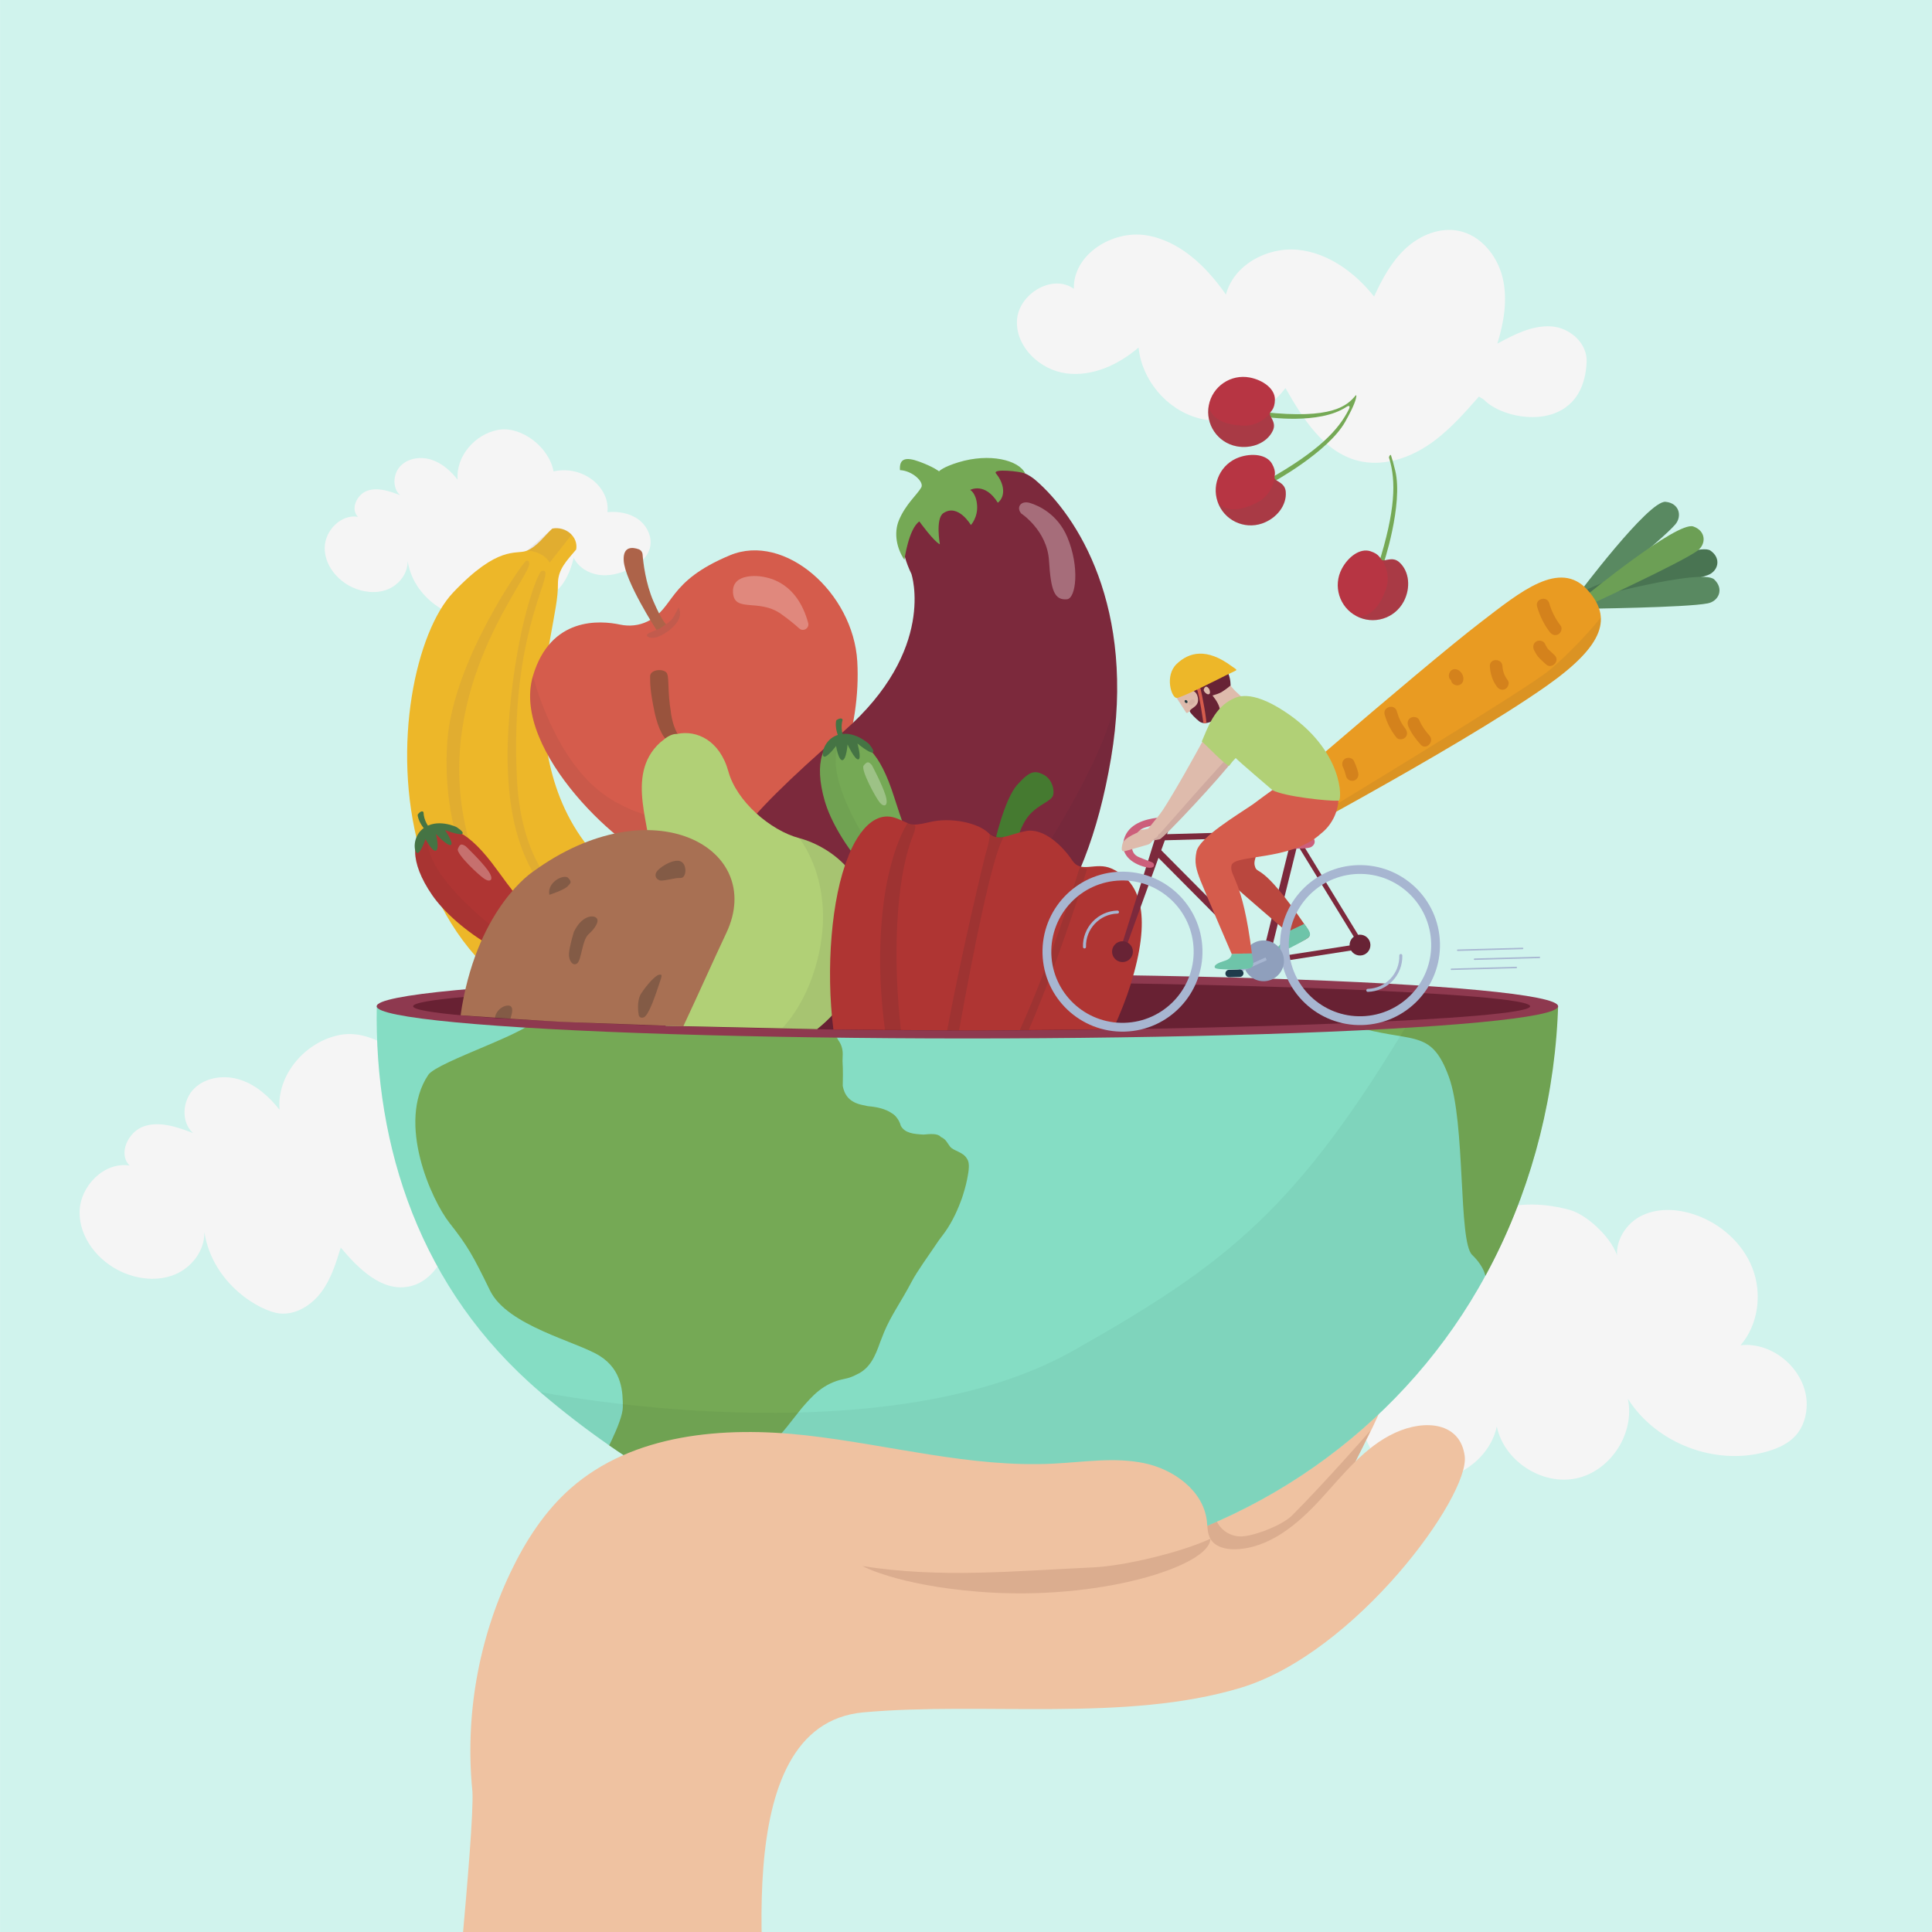 <?xml version="1.0" encoding="utf-8"?>
<!-- Generator: Adobe Illustrator 27.5.0, SVG Export Plug-In . SVG Version: 6.00 Build 0)  -->
<svg version="1.1" xmlns="http://www.w3.org/2000/svg" xmlns:xlink="http://www.w3.org/1999/xlink" x="0px" y="0px"
	 viewBox="0 0 500 500" style="enable-background:new 0 0 500 500;" xml:space="preserve">
<rect x="0" y="0" width="500" height="500" fill="#808080" stroke="none"/>
<g id="BACKGROUND">
	<rect x="0.019" style="fill:#FFFFFF;" width="500" height="500"/>
	<rect x="0.019" style="fill:#D0F3ED;" width="500" height="500"/>
</g>
<g id="OBJECTS">
	<g>
		<defs>
			<rect id="SVGID_1_" x="0.019" width="500" height="500"/>
		</defs>
		<clipPath id="SVGID_00000097463502680327794540000008183616035344946367_">
			<use xlink:href="#SVGID_1_"  style="overflow:visible;"/>
		</clipPath>
		<g style="clip-path:url(#SVGID_00000097463502680327794540000008183616035344946367_);">
			<g>
				<g>
					<path style="fill:#F5F5F5;" d="M370.199,341.754c-5.541-6.665-12.438-13.954-21.09-13.425
						c-7.932,0.484-14.368,8.957-12.708,16.728c1.661,7.772,10.998,12.874,18.435,10.074c-6.059,8.761-2.077,22.649,7.704,26.869
						c9.78,4.22,22.616-2.412,24.833-12.83c1.849,8.909,11.661,15.319,20.562,13.433c8.901-1.886,15.27-11.724,13.347-20.617
						c7.411,11.74,23.03,17.577,36.325,13.577c2.679-0.806,5.334-2.025,7.184-4.123c1.954-2.217,2.825-5.253,2.782-8.208
						c-0.124-8.558-8.595-16.031-17.102-15.087c4.588-5.356,5.611-13.335,3.07-19.914c-2.541-6.579-8.351-11.663-15.035-13.913
						c-4.577-1.54-9.822-1.775-14.072,0.516c-4.25,2.292-7.057,7.539-5.558,12.129c-0.084-5.094-7.674-12.47-12.586-13.826
						C401.379,311.779,373.41,304.819,370.199,341.754"/>
				</g>
				<g>
					<path style="fill:#F5F5F5;" d="M109.669,283.975c-1.693-9.491-12.651-17.821-21.616-16.153
						c-8.965,1.668-16.482,10.302-15.702,19.388c-2.666-3.365-5.998-6.377-10.072-7.733c-4.073-1.357-8.975-0.773-12.03,2.243
						c-3.056,3.016-3.475,8.609-0.308,11.509c-4.052-1.549-8.502-3.115-12.626-1.767c-4.124,1.348-6.855,7.118-3.778,10.176
						c-6.572-1.041-12.812,5.304-12.935,11.957c-0.124,6.653,4.715,12.705,10.753,15.501c4.318,2,9.451,2.569,13.853,0.764
						c4.403-1.805,7.819-6.246,7.679-11.002c2.143,13.581,14.615,20.602,19.542,21.069c4.19,0.397,8.219-2.161,10.73-5.539
						c2.511-3.377,3.788-7.489,5.021-11.513c4.56,5.43,10.559,11.416,17.527,10.104c6.744-1.269,10.268-8.724,11.808-15.411
						c1.768,3.693,5.676,6.084,9.728,6.672c4.052,0.588,8.207-0.444,11.902-2.209c3.538-1.689,6.956-4.338,8.006-8.116
						c1.139-4.098-0.945-8.649-4.363-11.181c-3.418-2.532-7.902-3.275-12.139-2.903C131.77,290.419,121.406,281.417,109.669,283.975
						"/>
				</g>
				<g>
					<path style="fill:#F5F5F5;" d="M143.251,121.997c-1.126-6.31-8.411-11.849-14.371-10.74c-5.96,1.109-10.958,6.85-10.44,12.89
						c-1.773-2.237-3.988-4.24-6.696-5.142c-2.708-0.902-5.967-0.514-7.999,1.491c-2.032,2.005-2.31,5.724-0.205,7.652
						c-2.695-1.03-5.653-2.071-8.395-1.175c-2.742,0.896-4.558,4.732-2.512,6.766c-4.369-0.693-8.518,3.526-8.601,7.949
						c-0.082,4.423,3.135,8.447,7.149,10.306c2.871,1.329,6.283,1.708,9.211,0.508c2.927-1.2,5.199-4.152,5.106-7.315
						c1.425,9.03,9.717,13.698,12.993,14.008c2.785,0.264,5.464-1.437,7.134-3.683c1.67-2.245,2.518-4.979,3.338-7.654
						c3.032,3.61,7.02,7.59,11.653,6.718c4.484-0.844,6.826-5.8,7.85-10.246c1.175,2.455,3.774,4.045,6.468,4.436
						c2.694,0.391,5.456-0.295,7.913-1.468c2.352-1.123,4.625-2.884,5.323-5.396c0.757-2.725-0.628-5.75-2.901-7.434
						c-2.273-1.683-5.253-2.177-8.071-1.93C157.945,126.281,151.054,120.297,143.251,121.997"/>
				</g>
				<g>
					<path style="fill:#F5F5F5;" d="M383.997,103.387c5.307,5.767,25.737,9.212,26.623-9.683c0.23-4.904-4.384-8.977-9.286-9.243
						c-4.902-0.266-9.507,2.138-13.825,4.474c1.716-5.554,2.734-11.528,1.341-17.172c-1.394-5.644-5.644-10.864-11.341-12.02
						c-4.901-0.994-10.042,1.148-13.714,4.544c-3.671,3.396-6.096,7.911-8.186,12.455c-4.943-6.214-11.87-11.334-19.774-12.095
						c-7.903-0.762-16.572,3.903-18.556,11.591c-5.058-7.248-11.982-13.993-20.715-15.354c-8.733-1.361-18.898,5.022-18.645,13.857
						c-5.572-3.976-14.354,1.342-14.724,8.177c-0.369,6.835,5.912,12.788,12.696,13.705s13.578-2.225,18.77-6.686
						c0.848,8.426,7.254,16.017,15.418,18.269c8.163,2.252,17.556-0.98,22.604-7.779c4.505,7.917,9.915,16.553,18.741,18.807
						c6.043,1.544,12.553-0.378,17.787-3.771c5.234-3.393,9.42-8.142,13.536-12.829"/>
				</g>
			</g>
			<g>
				<path style="fill:#EDB729;" d="M142.167,166.439c0,0-12.645,52.816,34.23,69.18c12.715,4.439,19.537,7.972,22.511,12.303
					c1.753,3.361,1.024,12.003-0.443,16.014c-4.211,3.83-12.589,6.1-15.323,6.137c-92.158,1.226-84.922-96.645-65.867-116.736
					c11.669-12.303,16.194-9.772,18.913-10.759c2.719-0.987,4.724-3.939,6.755-5.789c3.497-0.618,6.756,2.118,6.171,5.423
					c-2.494,2.967-4.733,5.142-4.72,8.863C144.408,154.857,143.677,157.919,142.167,166.439z"/>
				<path style="fill:#8B6A69;" d="M198.466,263.936c1.467-4.011,2.195-12.654,0.443-16.014
					C198.909,247.922,195.017,254.436,198.466,263.936z"/>
				<path style="opacity:0.12;fill:#8B6A69;" d="M192.77,247.738c-2.742-1.856-6.48-5.022-21.915-6.434
					c-12.23-1.118-35.429-4.816-37.096-40.209s8.325-50.391,7.333-53.124c0,0-0.196-0.457-0.977-0.173
					c-0.781,0.283-5.527,11.491-7.829,32.344c-2.292,20.758-1.66,46.369,17.552,57.809c14.758,8.788,38.256,3.717,47.186,16.492
					c0.202-1.049,0.44-2.395,0.44-2.395S195.512,249.593,192.77,247.738z"/>
				<path style="opacity:0.12;fill:#8B6A69;" d="M119.717,209.962c-5.67-34.975,18.234-61.526,17.242-64.259
					c0,0-0.017-0.847-0.798-0.563c-0.781,0.284-18.784,25.616-20.385,46.534c-1.87,24.423,8.643,49.996,27.855,61.436
					c14.758,8.788,38.47,10.17,54.004,8.176c0.202-1.049-0.322-1.769-0.322-1.769S129.649,271.231,119.717,209.962z"/>
				<path style="opacity:0.12;fill:#8B6A69;" d="M136.388,142.501c0,0,3.957,0.015,5.881,3.096l5.662-7.213
					c0,0-1.656-2.231-4.985-1.596C141.777,137.806,136.388,142.501,136.388,142.501z"/>
			</g>
			<g>
				<path style="fill:#D55C4C;" d="M167.544,160.839c-2.191,1.066-4.692,1.313-7.074,0.805c-5.124-1.091-17.993-2.135-22.549,13.308
					c-5.742,19.466,24.031,46.491,33.839,48.511c9.807,2.02,15.228-7.42,19.287-10.315c4.059-2.895,8.07,1.32,14.37-0.772
					c10.758-3.571,17.454-24.055,16.446-41.209c-1.043-17.759-18.756-33.367-32.931-27.469
					C172.481,150.545,174.701,157.357,167.544,160.839z"/>
				<path style="opacity:0.15;fill:#595756;" d="M168.108,163.758c0,0,5.007-1.872,6.257-4.193c1.25-2.321,1.25-2.321,1.25-2.321
					s0.631,0.884,0.28,2.327c-0.562,2.309-3.695,4.586-5.757,5.27C168.076,165.525,166.439,164.482,168.108,163.758z"/>
				<path style="fill:#AD6349;" d="M169.865,162.992c0,0-8.136-12.572-8.449-17.91c-0.226-3.837,2.367-3.463,3.842-2.949
					c0.587,0.204,0.992,0.73,1.041,1.349c0.166,2.098,0.766,7.399,2.803,12.125c2.237,5.19,3.285,5.939,3.285,5.939
					S170.608,162.948,169.865,162.992z"/>
				<path style="opacity:0.28;fill:#FCFCFC;" d="M196.8,149.164c0,0-7.321-1.068-7.104,4.069c0.233,5.509,6.668,1.505,12.509,5.704
					c1.964,1.412,3.48,2.661,4.628,3.697c1.054,0.951,2.688-0.043,2.321-1.415C207.931,156.643,204.797,150.209,196.8,149.164z"/>
				<path style="opacity:0.06;fill:#28282C;" d="M191.047,213.148c-4.059,2.895-9.48,12.335-19.287,10.315
					c-9.807-2.02-39.581-29.045-33.839-48.511c0,0,4.789,19.336,16.635,29.306c8.57,7.212,20.121,8.647,24.509,8.647
					C183.454,212.905,191.047,213.148,191.047,213.148z"/>
			</g>
			<g>
				<g>
					<path style="fill:#75A955;" d="M350.878,102.293c0.057-0.069,0.16,0.146,0.16,0.146c-0.073,0.635-0.303,2.115-2.92,6.752
						c-4.383,7.764-18.829,15.772-19.538,16.018c-0.735-0.314-0.42-1.079-0.42-1.079c13.126-7.416,18.306-12.891,20.947-18.252
						c0.376-0.762,0.079-1.058-0.628-0.586c-7.085,4.734-20.835,2.644-21.574,2.512c-0.487-0.633,0.161-1.147,0.161-1.147
						C344.693,108.546,348.589,105.094,350.878,102.293z"/>
					<g>
						<path style="fill:#B73543;" d="M320.719,118.34c-4.729,1.638-7.235,6.799-5.598,11.529c1.638,4.729,6.8,7.235,11.529,5.597
							c3.64-1.261,6.424-4.622,6.093-8.241c-0.215-2.353-2.63-2.629-2.877-3.429c-0.178-0.579,0.612-1.474-0.654-3.739
							C327.821,117.567,323.968,117.214,320.719,118.34z"/>
						<path style="opacity:0.15;fill:#595756;" d="M315.122,129.868c1.638,4.729,6.8,7.235,11.529,5.597
							c3.64-1.261,6.424-4.622,6.093-8.241c-0.215-2.353-2.63-2.629-2.877-3.429c0,0-0.464,4.146-4.497,6.245
							C317.508,134.133,315.122,129.868,315.122,129.868z"/>
					</g>
					<g>
						<path style="fill:#B73543;" d="M323.45,97.701c-4.915-0.946-9.666,2.271-10.612,7.186c-0.946,4.915,2.271,9.666,7.186,10.611
							c3.783,0.728,7.874-0.791,9.397-4.091c0.99-2.145-0.964-3.592-0.777-4.408c0.135-0.59,1.267-0.971,1.303-3.565
							C329.987,100.582,326.827,98.351,323.45,97.701z"/>
						<path style="opacity:0.15;fill:#595756;" d="M312.839,104.887c-0.946,4.915,2.271,9.666,7.186,10.611
							c3.783,0.728,7.874-0.791,9.397-4.091c0.99-2.145-0.964-3.592-0.777-4.408c0,0-2.474,3.358-7.017,3.16
							C312.773,109.773,312.839,104.887,312.839,104.887z"/>
					</g>
				</g>
				<g>
					<path style="fill:#75A955;" d="M359.954,117.731c0.331,0.982,0.712,2.301,1.141,4.091c2.079,8.67-3.044,24.373-3.396,25.036
						c-0.752,0.271-1.043-0.504-1.043-0.504c4.56-14.37,4.624-21.907,2.906-27.631c0,0-0.195-0.279-0.007-0.661
						C359.743,117.681,359.954,117.731,359.954,117.731z"/>
					<g>
						<path style="fill:#B73543;" d="M347.267,147.183c-2.347,4.42-0.667,9.906,3.754,12.254c4.42,2.347,9.907,0.666,12.254-3.754
							c1.807-3.402,1.556-7.759-1.152-10.184c-1.76-1.577-3.716-0.133-4.442-0.551c-0.525-0.303-0.556-1.496-3.026-2.293
							C351.94,141.78,348.879,144.146,347.267,147.183z"/>
						<path style="opacity:0.15;fill:#595756;" d="M351.021,159.436c4.42,2.347,9.907,0.666,12.254-3.754
							c1.807-3.402,1.556-7.759-1.152-10.184c-1.76-1.577-3.716-0.133-4.442-0.551c0,0,2.484,3.351,0.961,7.635
							C355.672,160.934,351.021,159.436,351.021,159.436z"/>
					</g>
				</g>
			</g>
			<g>
				<path style="fill:#7C293C;" d="M235.874,148.534c0,0,6.59,19.628-17.497,40.708c-28.755,25.164-33.933,32.976-33.725,47.769
					c0.234,16.644,21.752,38.375,52.473,27.808c26.813-9.223,43.757-29.331,50.401-68.554c6.643-39.223-8.893-62.895-19.554-72.024
					C257.312,115.11,224.205,124.263,235.874,148.534z"/>
				<path style="opacity:0.07;fill:#28282C;" d="M237.126,264.819c26.603-9.814,43.757-29.331,50.401-68.554
					c1.147-6.771,1.633-13.079,1.597-18.928l0,0c-0.43,13.837-16.676,39.637-23.618,49.973
					c-18.513,27.561-56.135,37.108-63.481,35.383C202.024,262.692,214.126,273.303,237.126,264.819z"/>
				<path style="fill:#75A955;" d="M232.653,134.609c-1.426,3.419-0.542,7.423,1.412,10.274c0,0,1.075-8.026,3.863-9.936
					c0,0,3.707,5.153,5.31,5.92c0,0-1.18-6.639,0.883-8.052c3.826-2.622,7.145,3.061,7.145,3.061s1.848-1.967,1.603-5.134
					c-0.245-3.167-1.782-3.95-1.782-3.95s3.793-2.109,7.152,3.318c2.173-1.781,1.583-5.067-0.462-7.555
					c-1.139-1.385,6.421-0.552,7.555-0.01c-1.682-3.554-9.333-5.328-17.258-2.912c-4.132,1.259-5.055,2.343-5.055,2.343
					s-1.356-1.122-5.072-2.49c-3.452-1.27-5.272-0.909-5.033,2.181c3.133,0.127,6.325,3.036,5.504,4.492
					C237.38,128,234.374,130.486,232.653,134.609z"/>
				<path style="opacity:0.32;fill:#FFFFFF;" d="M264.285,132.889c0,0,6.718,4.384,7.196,12.202
					c0.478,7.818,1.43,10.271,4.638,10.002c2.364-0.198,3.353-8.367,0.093-16.097c-2.489-5.902-7.382-8.155-9.676-8.836
					C264.194,129.466,262.935,131.287,264.285,132.889z"/>
			</g>
			<g>
				<path style="fill:#75A955;" d="M237.686,222.948c0,0-2.395-4.406-6.242-16.556c-3.847-12.149-7.971-15.065-13.221-15.261
					c-5.25-0.196-7.701,6.184-4.755,16.236c2.945,10.052,15.148,26.631,32.358,33.251c13.963,5.371,16.293,1.237,14.291-0.557
					C258.116,238.266,243.268,230.8,237.686,222.948z"/>
				<path style="opacity:0.29;fill:#FFFFFF;" d="M225.66,198.051c0,0,2.546,4.764,3.482,7.685c0.935,2.921-0.324,3.281-1.421,2.001
					c-1.097-1.281-5.051-8.603-4.198-9.628C224.375,197.084,224.764,196.966,225.66,198.051z"/>
				<path style="opacity:0.05;fill:#242424;" d="M260.118,240.061c2.002,1.795-0.328,5.929-14.291,0.557
					c-17.21-6.62-29.413-23.199-32.358-33.251c-2.946-10.052-0.495-16.432,4.755-16.236c0,0-5.702,3.996,2.444,20.105
					c10.572,20.907,22.796,27.137,33.433,29.546C259.275,241.954,260.118,240.061,260.118,240.061z"/>
				<path style="fill:#457444;" d="M224.937,192.588c0,0-4.107-3.945-8.436-2.276c-3.205,1.236-4.046,4.95-3.313,5.471
					c0.733,0.521,3.19-2.732,3.19-2.732s0.61,3.851,1.654,3.673c1.044-0.177,1.311-4.066,1.311-4.066s1.874,4.036,2.789,3.88
					c0.915-0.155-0.232-4.123-0.232-4.123s3.021,2.481,3.887,2.334C226.654,194.603,224.937,192.588,224.937,192.588z"/>
				<path style="fill:#457444;" d="M218.199,192.972c0,0-2.272-3.271-1.841-6.265c0.023-0.161,0.077-0.312,0.21-0.405
					c0.192-0.134,0.513-0.306,0.952-0.369c0.256-0.036,0.594,0.164,0.524,0.413c-0.509,1.802-0.17,3.904,0.869,5.761
					C218.913,192.108,218.583,193.08,218.199,192.972z"/>
			</g>
			<g>
				<path style="fill:#EFC2A1;" d="M296.965,382.8c15.712-2.22,27.464-14.922,31.773-22.488c4.31-7.566,8.094-15.839,14.996-21.148
					c6.902-5.309,15.916-6.311,18.918,1.863c3.612,9.835-16.101,55.918-43.081,71.339"/>
			</g>
			<path style="fill:#DBAD8F;" d="M354.681,370.227c0,0-12.102,13.777-20.275,21.95c-2.375,2.375-8.777,5.004-12.566,5.407
				c-3.217,0.342-6.275-1.602-7.26-4.683c-4.533-14.185-11.924-11.868-11.924-11.868s5.47,27.45,14.421,25.371
				c19.386-4.504,28.264-18.101,31.331-23.602C351.475,377.298,354.681,370.227,354.681,370.227z"/>
			<g>
				<path style="fill:#85DDC4;" d="M97.505,260.423c-0.636,36.257,11.078,73.189,42.28,99.833
					c93.75,80.057,200.656,46.127,242.763-26.75c12.515-21.66,19.732-47.146,20.563-73.037"/>
				<g>
					<defs>
						<path id="SVGID_00000023245192674449370420000009306164056598325149_" d="M139.505,153.009
							c-43.189,42.377-67.68,149.213,0.28,207.247c93.75,80.057,200.476,46.023,242.763-26.75
							c45.556-78.4,20.922-206.099-121.473-223.121c-3.141-0.375-6.174-0.426-9.473-0.407
							C212.675,110.203,177.532,115.697,139.505,153.009z"/>
					</defs>
					<clipPath id="SVGID_00000085219665588626320750000002878634715798459296_">
						<use xlink:href="#SVGID_00000023245192674449370420000009306164056598325149_"  style="overflow:visible;"/>
					</clipPath>
					<g style="clip-path:url(#SVGID_00000085219665588626320750000002878634715798459296_);">
						<g>
							<path style="fill-rule:evenodd;clip-rule:evenodd;fill:#75A955;" d="M196.065,260.422c2.077,2.395,0.746,2.823,8.741,4.072
								c2.563,0.401,4.844,0.857,6.766,1.464c2.125,0.541,3.888,1.206,4.656,2.078c0.286,0.325,0.529,0.732,0.738,1.194
								c0.729,0.98,1.131,2.154,1.131,3.596c0,0.59-0.023,1.194-0.053,1.801c0.165,2.446,0.08,4.913,0.058,6.409
								c0.439,2.337,1.701,4.204,4.979,4.912c0.545,0.118,1.047,0.225,1.531,0.329c2.349,0.189,4.557,0.704,6.171,1.809
								c0.588,0.347,1.038,0.767,1.401,1.315c0.424,0.556,0.743,1.208,0.946,1.957c1.083,1.934,3.358,2.13,5.884,2.27
								c1.836-0.176,3.601-0.316,4.419,0.547c0.032,0.034,0.062,0.067,0.093,0.101c1.22,0.515,1.518,1.336,2.295,2.398
								c0.906,1.239,3.439,1.371,4.451,3.241c0.551,0.782,0.615,2.103,0.189,4.367c-0.232,1.409-0.633,3.062-1.19,4.808
								c-0.008,0.028-0.015,0.052-0.023,0.08c-0.17,0.597-0.395,1.214-0.642,1.84c-1.126,3.015-2.687,6.143-4.654,8.679
								c-0.331,0.426-0.66,0.877-0.989,1.319c-2.715,4.05-5.544,7.881-7.006,10.657c-2.907,5.519-5.296,8.643-7.165,13.121
								c-0.331,0.794-0.651,1.644-0.989,2.512c-1.306,3.696-2.623,6.867-6.136,8.443c-0.909,0.497-1.944,0.889-3.155,1.125
								c-5.566,1.083-8.473,4.632-11.062,7.609c-1.18,1.448-2.388,3.045-3.787,4.785c-1.379,1.715-2.811,3.266-4.251,4.695
								c-1.512,1.685-3.434,3.546-6.132,5.614c-7.03,5.387,3.53,12.347-0.32,12.881c-0.501,0.114-1.02,0.174-1.576,0.158
								c-1.729-0.049-2.983-0.308-3.861-0.333c-1.087,0.06-1.639,0.49-1.692,1.999c-0.008,0.235-0.048,0.452-0.103,0.661
								c-0.224,1.655-0.819,3.046-5.058,3.391c-1.253,0.359-2.68,0.69-4.237,1.05c-0.13,0.03-0.246,0.065-0.37,0.097
								c-2.282,0.911-4.502,2.237-6.433,3.581c-0.495,0.393-1.011,0.783-1.591,1.153c-0.769,0.579-1.469,1.139-2.08,1.642
								c0,0-0.457,0.054-1.167,0.09c-2.245,1.202-6.952,3.698-11.617,6.038c-6.437,3.228-14.64,1.354-14.64,1.354
								s4.361-8.956,6.334-10.934c1.973-1.979,5.503-3.437,6.022-9.06c0.519-5.624-0.311-6.562,2.388-11.144
								c2.7-4.582,7.907-14.32,7.907-18.056c0-3.735-0.118-9.541-5.984-13.238c-5.866-3.697-23.924-7.749-28.388-16.914
								c-4.465-9.165-5.804-11.537-10.476-17.474c-4.673-5.936-13.778-25.95-5.507-38.327c2.334-3.493,27.933-11.455,27.498-14.608
								c-0.101-0.734-0.23-2.121-0.245-3.156H196.065z"/>
						</g>
						<path style="fill-rule:evenodd;clip-rule:evenodd;fill:#75A955;" d="M407.511,260.422c0.014,1.218,0.016,1.933,0.016,3.134
							c0,25.215-12.059,46.591-22.96,67.503c0,0,0.018-2.814-3.588-6.311c-3.606-3.496-1.639-34.09-6.009-46.061
							c-4.371-11.971-8.741-9.007-21.853-12.376c-3.864-0.993-6.782-2.706-10.471-5.888"/>
					</g>
				</g>
				<path style="opacity:0.05;fill:#00221E;" d="M366.934,260.25c-0.417,0.776-0.829,1.68-1.234,2.363
					c-29.954,50.489-48.288,64.504-87.878,86.904c-50.07,28.329-138.036,10.738-138.036,10.738
					c93.75,80.057,200.476,46.023,242.763-26.75c12.636-21.747,19.82-47.179,20.687-73.034L366.934,260.25z"/>
			</g>
			<g>
				<path style="fill:#EFC2A1;" d="M122.262,463.646c-1.954-19.36,1.508-39.238,9.894-56.797c3.846-8.054,8.788-15.718,15.48-21.624
					c16.111-14.218,39.681-16.148,61.034-13.751s42.47,8.392,63.93,7.315c7.842-0.393,15.786-1.725,23.474-0.134
					c7.689,1.591,15.302,7.103,16.254,14.896c0.194,1.589,0.126,3.281,0.916,4.674c1.227,2.164,4.063,2.802,6.55,2.721
					c8.702-0.286,16.027-6.454,21.915-12.869c5.888-6.414,11.422-13.635,19.334-17.271c7.912-3.635,16.923-2.602,18.026,6.035
					c1.328,10.393-28.166,50.919-57.905,59.935s-66.738,3.587-97.688,6.378c-36.403,3.283-24.56,72.92-24.56,93.186
					c0,1.013-0.003,3.354-0.185,4.751c-12.412,0.168-70.177,0-82.076,0C116.013,536.485,122.823,474.689,122.262,463.646"/>
			</g>
			<g>
				<path style="fill:#DBAD8F;" d="M313.245,398.225c-7.39,3.465-22.191,7.043-30.345,7.414
					c-20.307,0.924-39.608,2.859-59.682-0.344c0,0,8.922,4.944,30.087,6.647C284.674,414.466,313.245,405.191,313.245,398.225z"/>
			</g>
			<ellipse style="fill:#8E394F;" cx="250.358" cy="260.422" rx="152.877" ry="8.329"/>
			<path style="fill:#682133;" d="M395.999,260.422c0,3.46-82.138,6.265-145.641,6.265c-63.503,0-143.449-2.805-143.449-6.265
				c0-3.46,79.946-6.265,143.449-6.265C313.861,254.158,395.999,256.962,395.999,260.422z"/>
			<g>
				<path style="fill:#B1D076;" d="M211.462,266.344c6.023-4.739,11.208-12.11,12.854-21.104
					c3.215-17.564-9.118-26.092-17.505-28.338c-7.487-2.005-16.176-9.539-18.295-17.213c-2.239-8.115-8.229-10.772-13.16-9.772
					c0,0-1.161-0.132-1.974,0.338c-0.813,0.469-1.92,1.422-1.92,1.422c-0.21,0.159-0.424,0.313-0.619,0.49
					c-9.471,8.621-1.63,22.853-2.868,29.62c-1.238,6.767-5.114,11.679-4.66,24.328c0.318,8.853,4.094,15.287,8.987,19.36"/>
				<path style="fill:#99533D;" d="M169.36,184.12c-1.073-5.178-1.113-7.09-1.113-9.067c0-1.977,3.916-2.104,4.429-0.666
					c0.513,1.438,0.091,4.667,0.911,9.645c0,0,0.294,3.386,1.77,5.885c0,0-1.356-0.171-3.237,1.173
					C172.12,191.089,170.433,189.298,169.36,184.12z"/>
				<path style="opacity:0.32;fill:#FFFFFF;" d="M178.876,257.628c-1.315-0.162-3.393-0.941-5.128-3.94
					c-2.776-4.799,0.969-11.738-1.826-11.736c-2.795,0.002-4.329,3.008-4.326,7.863c0.004,4.856,4.132,9.918,7.833,10.439
					c1.73,0.243,3.165-0.052,3.984-0.706C179.904,259.155,179.664,257.726,178.876,257.628z"/>
				<path style="opacity:0.07;fill:#28282C;" d="M202.449,266.113c3.385-3.701,6.936-9.319,9.084-17.681
					c5.089-19.803-4.723-31.531-4.723-31.531c8.387,2.246,20.719,10.774,17.505,28.338c-1.646,8.994-6.216,17.272-12.854,21.104
					C211.217,266.485,202.449,266.113,202.449,266.113z"/>
			</g>
			<g>
				<path style="fill:#457A30;" d="M257.309,218.567c0,0,2.506-11.574,5.928-15.435c3.422-3.861,4.68-3.668,6.719-2.711
					c2.04,0.956,2.977,3.537,2.629,5.238c-0.348,1.702-3.648,2.391-6.152,5.217c-2.504,2.825-3.586,7.744-3.949,9.52
					c-0.363,1.775-1.509,4.159-3.942,2.97C256.109,222.175,257.309,218.567,257.309,218.567z"/>
				<path style="fill:#AF3533;" d="M215.685,266.436c-2.003-15.638-0.502-34.178,3.803-44.654c0,0,4.438-12.96,12.415-10.048
					c4.017,1.467,3.169,2.342,8.751,1.009c5.574-1.331,12.402,0.286,14.974,2.668c2.834,2.624,4.955,0.661,9.775-0.319
					c4.82-0.98,9.805,4.125,12.101,7.6c2.296,3.474,6.051,0.234,10.18,2.098c8.088,3.65,10.178,12.972,4.937,29.947
					c-1.096,3.549-2.69,7.577-4.554,11.657c0,0-32.726,0.292-35.584,0.292C244.434,266.687,215.685,266.436,215.685,266.436z"/>
				<path style="opacity:0.12;fill:#28282C;" d="M229.038,266.546c-2.292-16.474-1.851-37.841,4.726-51.557l1.109-2.023l1.585,0.516
					c0,0,1.074-0.367-0.183,2.791c-4.752,11.869-5.087,33.097-3.123,50.304"/>
				<path style="opacity:0.12;fill:#28282C;" d="M266.236,266.567c8.815-20.601,15.069-41.595,15.069-41.595l-1.866-0.555
					c0,0-6.637,22.574-15.522,42.172"/>
				<path style="opacity:0.12;fill:#28282C;" d="M248.21,266.659c3.63-20.239,8.573-45.194,11.558-50.091
					c0,0-2.001,0.449-3.762-1.012c0.546,0.826-1.064,5.918-1.064,5.918s-5.926,24.084-9.812,45.185"/>
			</g>
			<g>
				<path style="fill:#AF3533;" d="M139.739,238.857c0,0-3.656-3.433-11.121-13.761c-7.465-10.329-12.296-11.803-17.342-10.342
					c-5.046,1.461-5.372,8.288,0.579,16.908c5.951,8.62,22.74,20.533,41.158,21.419c14.943,0.719,15.858-3.937,13.395-5.013
					C163.944,246.991,147.503,244.561,139.739,238.857z"/>
				<path style="opacity:0.29;fill:#FFFFFF;" d="M120.508,218.99c0,0,3.913,3.724,5.717,6.205c1.804,2.48,0.722,3.217-0.722,2.345
					c-1.443-0.872-7.496-6.584-7.007-7.824C118.985,218.476,119.317,218.242,120.508,218.99z"/>
				<path style="opacity:0.05;fill:#242424;" d="M166.407,248.067c2.464,1.076,1.549,5.732-13.395,5.013
					c-18.418-0.886-35.207-12.799-41.158-21.419c-5.951-8.62-5.626-15.447-0.579-16.908c0,0-4.161,5.584,8.628,18.323
					c16.598,16.534,30.16,18.614,41.015,17.564C166.201,250.129,166.407,248.067,166.407,248.067z"/>
				<path style="fill:#457444;" d="M118.108,214.03c0,0-5.137-2.458-8.724,0.486c-2.655,2.179-2.289,5.97-1.43,6.234
					c0.859,0.264,2.172-3.595,2.172-3.595s1.787,3.465,2.723,2.969c0.936-0.495-0.031-4.272-0.031-4.272s3.046,3.244,3.866,2.809
					c0.82-0.434-1.514-3.841-1.514-3.841s3.647,1.408,4.424,0.997C120.37,215.405,118.108,214.03,118.108,214.03z"/>
				<path style="fill:#457444;" d="M111.83,216.509c0,0-3.183-2.393-3.714-5.37c-0.029-0.16-0.025-0.321,0.073-0.451
					c0.14-0.188,0.391-0.451,0.788-0.649c0.232-0.115,0.616-0.031,0.627,0.228c0.082,1.871,1.063,3.76,2.633,5.198
					C112.237,215.464,112.229,216.491,111.83,216.509z"/>
			</g>
			<g>
				<path style="fill:#A87053;" d="M119.208,262.754c0.101-0.777,0.22-1.562,0.358-2.353c4.501-25.863,18.337-34.789,18.337-34.789
					c30.826-22.515,60.426-6.107,50.078,15.824c-3.488,7.391-7.23,15.842-11.144,24.174c0,0-26.103-0.971-27.938-1.011
					C142.849,264.467,119.208,262.754,119.208,262.754z"/>
				<path style="opacity:0.28;fill:#242424;" d="M142.178,231.572c0,0,3.85-1.236,4.744-2.213c0.778-0.851,1.137-1.026,0.143-2.142
					C146.071,226.101,141.487,228.234,142.178,231.572z"/>
				<path style="opacity:0.28;fill:#242424;" d="M165.263,262.405c0,0-0.619-3.308,0.687-5.319c1.306-2.011,3.556-4.607,4.61-4.825
					c1.054-0.218,0.665,0.475-0.029,2.576c-0.695,2.101-2.633,8.061-3.953,8.463C165.257,263.702,165.263,262.405,165.263,262.405z"
					/>
				<path style="opacity:0.28;fill:#242424;" d="M132.11,263.627c0.027-0.152,0.06-0.294,0.103-0.423
					c0.445-1.346,0.824-3.341-1.25-2.911c-1.684,0.349-2.847,2.034-2.856,3.165"/>
				<path style="opacity:0.28;fill:#242424;" d="M170.537,227.74c0.513,0.576,4.005-0.619,5.601-0.527
					c1.595,0.092,1.777-3.718-0.13-4.348c-1.906-0.63-5.822,1.805-6.258,3.123C169.314,227.305,170.537,227.74,170.537,227.74z"/>
				<path style="opacity:0.28;fill:#242424;" d="M148.524,241.157c0,0-1.175,3.814-1.282,5.663c-0.107,1.849,1.102,3.41,2.181,2.448
					c1.08-0.962,1.236-6.009,2.89-7.484c1.655-1.475,2.854-3.318,2.084-4.182C153.628,236.738,150.617,236.838,148.524,241.157z"/>
			</g>
			<g>
				<path style="fill:#598961;" d="M431.043,129.869c3.548,0.334,4.363,3.699,2.512,5.87c-3.594,4.214-24.617,20.945-24.617,20.945
					l-0.813-2.487C408.126,154.197,426.635,129.454,431.043,129.869z"/>
				<path style="fill:#497452;" d="M442.657,142.489c2.932,2.026,1.998,5.36-0.678,6.348c-5.196,1.919-31.714,6.237-31.714,6.237
					l0.507-2.567C410.772,152.507,439.015,139.972,442.657,142.489z"/>
				<path style="fill:#598961;" d="M443.639,149.964c2.595,2.443,1.172,5.599-1.622,6.175c-5.425,1.119-32.29,1.414-32.29,1.414
					l0.886-2.462C410.613,155.091,440.415,146.93,443.639,149.964z"/>
				<path style="fill:#6C9F55;" d="M438.231,136.253c3.365,1.173,3.352,4.635,1.036,6.3c-4.498,3.232-28.911,14.45-28.911,14.45
					l-0.195-2.609C410.16,154.394,434.05,134.796,438.231,136.253z"/>
				<path style="fill:#E99B22;" d="M316.447,217.508c0,0,50.771-44.229,66.899-56.582c10.042-7.691,20.307-16.276,27.538-8.206
					c6.326,7.061,4.499,14.154-10.683,24.829c-23.575,16.578-76.841,44.679-79.242,46.013c-0.759,0.422-3.928,2.001-5.371,0.316
					C314.539,222.652,313.606,219.97,316.447,217.508z"/>
				<g>
					<g>
						<path style="fill:#D4821C;" d="M397.799,156.976c0.683,2.389,1.771,4.619,3.279,6.596c0.538,0.705,1.398,1.058,2.23,0.585
							c0.693-0.395,1.117-1.531,0.585-2.23c-1.347-1.765-2.34-3.682-2.95-5.818C400.366,154.096,397.22,154.952,397.799,156.976
							L397.799,156.976z"/>
					</g>
				</g>
				<g>
					<g>
						<path style="fill:#D4821C;" d="M358.35,184.935c0.626,2.244,1.607,4.079,3.027,5.916c0.539,0.697,1.738,0.567,2.305,0
							c0.688-0.688,0.54-1.606,0-2.305c-1.064-1.377-1.723-2.809-2.189-4.478C360.93,182.052,357.784,182.909,358.35,184.935
							L358.35,184.935z"/>
					</g>
				</g>
				<g>
					<g>
						<path style="fill:#D4821C;" d="M385.575,172.401c0.089,1.914,0.668,3.749,1.811,5.298c0.522,0.707,1.412,1.063,2.23,0.585
							c0.697-0.408,1.11-1.518,0.585-2.23c-0.808-1.095-1.303-2.284-1.366-3.653C388.737,170.313,385.477,170.301,385.575,172.401
							L385.575,172.401z"/>
					</g>
				</g>
				<g>
					<g>
						<path style="fill:#D4821C;" d="M337.124,203.78c0.389,1.863,1.345,3.556,2.708,4.88c1.505,1.462,3.812-0.84,2.305-2.305
							c-0.99-0.962-1.588-2.093-1.87-3.442C339.837,200.862,336.695,201.73,337.124,203.78L337.124,203.78z"/>
					</g>
				</g>
				<g>
					<g>
						<path style="fill:#D4821C;" d="M375.437,175.947c0.064,0.051,0.304,0.337,0.12,0.085c-0.141-0.193-0.02-0.028,0.004,0.144
							c0.121,0.847,1.241,1.385,2.005,1.138c0.928-0.3,1.268-1.097,1.138-2.005c-0.09-0.627-0.467-1.274-0.963-1.667
							c-0.666-0.529-1.663-0.699-2.305,0C374.896,174.232,374.724,175.381,375.437,175.947L375.437,175.947z"/>
					</g>
				</g>
				<g>
					<g>
						<path style="fill:#D4821C;" d="M332.127,209.094c0.064,0.051,0.304,0.337,0.12,0.085c-0.141-0.193-0.02-0.028,0.004,0.144
							c0.121,0.847,1.241,1.385,2.005,1.138c0.928-0.3,1.268-1.097,1.138-2.005c-0.09-0.627-0.467-1.274-0.963-1.667
							c-0.666-0.529-1.663-0.699-2.305,0C331.586,207.379,331.414,208.528,332.127,209.094L332.127,209.094z"/>
					</g>
				</g>
				<g>
					<g>
						<path style="fill:#D4821C;" d="M364.486,187.998c0.76,1.798,1.881,3.232,3.163,4.689c1.388,1.578,3.686-0.734,2.305-2.305
							c-1.107-1.259-1.995-2.474-2.653-4.03c-0.343-0.811-1.54-0.988-2.23-0.585C364.231,186.26,364.142,187.184,364.486,187.998
							L364.486,187.998z"/>
					</g>
				</g>
				<g>
					<g>
						<path style="fill:#D4821C;" d="M397.008,168.24c0.375,0.76,0.801,1.482,1.39,2.099c0.52,0.545,1.116,1.017,1.649,1.549
							c1.486,1.483,3.792-0.82,2.305-2.305c-0.506-0.505-1.062-0.958-1.566-1.464c-0.099-0.099-0.19-0.204-0.284-0.308
							c0.193,0.215,0.024,0.033-0.06-0.095c-0.237-0.356-0.43-0.739-0.619-1.122c-0.389-0.789-1.508-1.007-2.23-0.585
							C396.788,166.481,396.617,167.448,397.008,168.24L397.008,168.24z"/>
					</g>
				</g>
				<g>
					<g>
						<path style="fill:#D4821C;" d="M347.569,198.56c0.314,0.66,0.6,1.513,0.795,2.329c0.205,0.856,1.177,1.366,2.005,1.138
							c0.874-0.24,1.344-1.146,1.138-2.005c-0.258-1.078-0.648-2.108-1.124-3.108c-0.378-0.795-1.516-1.002-2.23-0.585
							C347.34,196.806,347.19,197.762,347.569,198.56L347.569,198.56z"/>
					</g>
				</g>
				<path style="opacity:0.07;fill:#28282C;" d="M320.96,223.562c2.401-1.334,55.667-29.435,79.242-46.013
					c10.2-7.173,14.372-12.728,14.092-17.743c0,0-5.506,7.028-13.269,13.613c-5.676,4.815-57.679,36.266-65.502,41.022
					c-3.677,2.235-15.486,9.57-15.486,9.57"/>
			</g>
			<g>
				
					<rect x="313.007" y="203.389" transform="matrix(-0.028 -1 1 -0.028 106.018 536.19)" style="fill:#7C293C;" width="1.562" height="26.288"/>
				
					<rect x="307.268" y="216.28" transform="matrix(0.71 -0.705 0.705 0.71 -72.155 283.739)" style="fill:#7C293C;" width="1.9" height="26.288"/>
				
					<rect x="325.012" y="246.429" transform="matrix(0.988 -0.154 0.154 0.988 -34.03 55.044)" style="fill:#7C293C;" width="26.288" height="1.347"/>
				
					<rect x="330.605" y="218.349" transform="matrix(0.971 0.24 -0.24 0.971 65.197 -72.762)" style="fill:#7C293C;" width="1.9" height="26.288"/>
				<polygon style="fill:#7C293C;" points="335.882,218.821 336.922,218.128 351.913,242.632 350.752,243.066 				"/>
				<polygon style="fill:#7C293C;" points="289.885,245.974 299.862,213.995 302.446,214.746 290.972,246.38 				"/>
				<path style="fill:#CFAAA0;" d="M297.367,217.051c0.025,0.763,2.228,0.279,2.778,0.14c1.012-0.255,16.242-16.567,19.105-20.637
					l-4.049-6.488l-15.363,26.041L297.367,217.051z"/>
				<path style="fill:#BA473E;" d="M325.368,210.361c-1.151,2.97-10.7,8.296-10.262,12.259c0.313,2.84,1.757,4.186,4.078,6.447
					c2.033,1.981,12.839,11.197,12.839,11.197s2.609,1.575,0.446,3.457c-1.184,1.03-2.065,1.613-1.41,2.056
					c0.655,0.443,5.517-1.908,6.675-2.569c1.158-0.663,1.876-1.052,0.33-3.316c-12.115-17.748-12.623-13.011-13.353-15.926
					c-0.731-2.913,5.142-9.986,9.285-19.71"/>
				<path style="fill:#6EC4A9;" d="M332.776,241.359c0.236,0.594,0.21,1.435-0.833,2.418c-1.141,1.076-2.114,2.311-1.442,2.726
					c0.673,0.415,6.238-2.666,7.369-3.375c1.13-0.709,1.831-1.126,0.195-3.327l-0.542-0.699L332.776,241.359z"/>
				<path style="fill:#CC5F7B;" d="M340.149,217.341c0,0,0.49,1.064-0.804,1.86c-1.295,0.796-10.971,0.303-10.971,0.303l2.412-1.115
					c0,0,7.163-0.909,7.995-1.79C339.612,215.721,340.149,217.341,340.149,217.341"/>
				<path style="fill:#DEBBAC;" d="M346.5,207.11c-2.357-15.2-21.18-27.696-25.081-26.712c-3.901,0.986,0,0,0,0
					s-3.023-2.435-3.372-3.823c-0.35-1.389-3.49-8.416-9.751-5.4c-6.26,3.017-4.853,8.408-3.128,10.365
					c4.057,4.607,8.92,5.012,8.92,5.012s-14.469,27.298-17.019,27.941c-2.55,0.644-4.828-0.07-5.188,1.486
					c-0.362,1.569,0.042,3.764,1.054,3.509c1.012-0.255,6.336-2.716,6.336-2.716s18.59-21.214,19.19-21.366
					c0.6-0.151,7.942,3.982,11.541,7.688c1.033,1.063,0.74,0.961-0.336,0.263"/>
				<path style="opacity:0.54;fill:#CFAA9D;" d="M308.806,182.236c-0.379,0.295-0.855,0.316-1.064,0.044
					c-0.207-0.271-0.069-0.732,0.31-1.027c0.379-0.296,0.856-0.315,1.064-0.044C309.324,181.48,309.186,181.94,308.806,182.236"/>
				<path style="fill:#20383C;" d="M307.245,181.889c-0.138,0.12-0.377,0.07-0.534-0.109c-0.157-0.18-0.176-0.421-0.039-0.541
					c0.137-0.12,0.377-0.071,0.535,0.109C307.364,181.529,307.381,181.771,307.245,181.889"/>
				<path style="fill:#DEBBAC;" d="M304.844,181.127c0,0,1.558,2.424,2.11,3.268c0.081,0.123,0.243,0.155,0.367,0.075
					c0.204-0.131,0.445-0.294,0.596-0.414c0.144-0.114-0.32-0.363-0.85-0.865c-0.547-0.519-0.872-0.649-0.872-0.649"/>
				<path style="fill:#682335;" d="M311.157,169.488c3.542,0.135,5.493,1.636,6.73,4.792c0.665,1.701,0.579,3.132,0.579,3.132
					s-0.96,0.842-2.265,1.664c-0.587,0.37-1.755,0.742-2.41,0.919c0.117,0.15,0.219,0.295,0.315,0.416
					c2.291,2.878,1.6,4.802,1.6,4.802l-1.968,1.391c0,0-1.966,1.142-3.364,0.091c-0.826-0.622-2.51-2.296-2.457-2.639
					c0.143-0.918,2.919-1.161,1.946-4.057c-0.307-0.839-1.15-1.699-2.739-1.451c-0.755,0.118-2.493,1.491-2.956,1.276
					c-0.486-0.225-1.189-1.169-1.116-2.604C303.282,172.706,306.184,169.298,311.157,169.488"/>
				<path style="fill:#DEBBAC;" d="M311.521,178.655c-0.008-0.41,0.404-1.319,1.027-0.785c0.623,0.534,0.651,1.348,0.551,1.559
					c-0.102,0.21-0.361,0.384-0.766,0.157C311.865,179.322,311.579,178.879,311.521,178.655"/>
				<path style="fill:#B1D076;" d="M318.912,197.128l-0.822,1.085c-1.319-0.498-5.603-5.073-7.067-6.326
					c1.568-3.639,3.31-8.862,8.133-11.059c0.91-0.414,4.452-2.472,13.151,3.203c15.57,10.159,14.961,22.964,14.196,23.159
					c-0.767,0.193-11.422,0.948-17.209-2.724c0,0-8.889-7.581-9.495-8.287"/>
				<path style="fill:#CC5F7B;" d="M301.101,213.171c0,0-3.109,0.348-5.105,1.101c-2.637,0.996-4.668,6.09-1.295,7.529
					c3.428,1.462,3.944,1.224,3.966,2.168c0.009,0.37-0.532,0.877-2.251,0.433c-3.621-0.935-6.594-3.318-5.534-7.179
					c1.121-4.085,5.62-5.217,8.473-5.569c2.854-0.351,3.162-0.087,3.162-0.087L301.101,213.171L301.101,213.171z"/>
				<path style="fill:#DEBBAC;" d="M297.07,214.575c-2.55,0.643-6.213,2.26-6.574,3.816c-0.363,1.569-0.273,2.113,0.738,1.859
					c0.811-0.205,4.419-1.256,5.823-1.666c0.368-0.108,0.69-0.325,0.929-0.625l5.882-7.399l-2.921-0.809L297.07,214.575z"/>
				<path style="fill:#D55C4C;" d="M310.521,177.578c0.695,2.47,1.878,9.356,1.635,9.505c-0.243,0.15-0.717,0.035-0.717,0.035
					s-1.064-7.548-1.694-8.767C309.346,177.579,310.521,177.578,310.521,177.578z"/>
				<path style="fill:#EDB729;" d="M317.284,174.762c0,0-11.409,5.83-12.75,5.867c-1.34,0.037-3.213-5.747-0.008-8.804
					c3.205-3.057,7.734-4.225,14.211,0.57l1.116,0.782c0.134,0.094,0.118,0.298-0.03,0.369L317.284,174.762z"/>
				<path style="fill:#A7B6D1;" d="M269.805,246.859c0.316,11.429,9.837,20.438,21.266,20.122
					c11.429-0.316,20.438-9.837,20.122-21.266c-0.316-11.429-9.837-20.437-21.265-20.121
					C278.498,225.91,269.489,235.431,269.805,246.859z M272.083,246.796c-0.281-10.17,7.736-18.642,17.906-18.923
					c10.17-0.281,18.643,7.736,18.924,17.906c0.281,10.17-7.736,18.643-17.906,18.924
					C280.837,264.984,272.365,256.967,272.083,246.796z"/>
				<path style="fill:#A7B6D1;" d="M331.273,245.161c0.316,11.429,9.837,20.438,21.266,20.122
					c11.429-0.316,20.438-9.837,20.122-21.266c-0.316-11.429-9.837-20.437-21.266-20.122
					C339.966,224.212,330.957,233.732,331.273,245.161z M333.552,245.098c-0.281-10.17,7.736-18.642,17.906-18.924
					c10.17-0.281,18.643,7.736,18.924,17.906c0.281,10.17-7.736,18.643-17.906,18.924
					C342.306,263.285,333.833,255.268,333.552,245.098z"/>
				<path style="fill:#682335;" d="M287.803,246.362c0.041,1.489,1.281,2.663,2.77,2.622c1.489-0.041,2.662-1.282,2.621-2.771
					c-0.041-1.488-1.281-2.662-2.77-2.621C288.935,243.634,287.762,244.874,287.803,246.362z"/>
				<path style="fill:#682335;" d="M349.271,244.664c0.041,1.489,1.281,2.663,2.77,2.622c1.489-0.041,2.662-1.282,2.621-2.771
					c-0.041-1.488-1.281-2.662-2.77-2.621C350.404,241.935,349.23,243.175,349.271,244.664z"/>
				<path style="fill:#8F9FBC;" d="M327.093,253.941c-2.916,0.044-5.318-2.282-5.362-5.198c-0.048-2.914,2.28-5.316,5.197-5.364
					c2.912-0.045,5.314,2.283,5.363,5.203C332.338,251.494,330.011,253.893,327.093,253.941"/>
				<polygon style="fill:#A7B6D1;" points="320.273,251.883 319.967,251.168 327.514,247.788 327.82,248.503 				"/>
				<path style="fill:#1F3C4C;" d="M321.816,251.84c0.015,0.53-0.403,0.97-0.932,0.984l-2.767,0.076
					c-0.529,0.015-0.97-0.402-0.984-0.931c-0.015-0.529,0.402-0.97,0.931-0.985l2.767-0.076
					C321.36,250.894,321.802,251.311,321.816,251.84"/>
				<path style="fill:#6EC4A9;" d="M318.759,246.872c-0.056,0.637-0.457,1.376-1.831,1.786c-1.503,0.449-2.926,1.115-2.513,1.788
					c0.415,0.674,6.768,0.383,8.099,0.295c2.332-0.153,1.941-1.312,1.468-4.014L318.759,246.872z"/>
				<path style="fill:#D55C4C;" d="M346.382,207.221c-2.326,0.158-14.101-1.046-17.089-2.754c-1.339,0.955-3.318,2.396-5.007,3.666
					l0,0c-4.027,2.76-13.866,8.6-14.633,12.248c-0.588,2.796-0.127,4.538,1.053,7.556c1.034,2.643,8.051,18.935,8.051,18.935
					s3.213-0.089,5.224-0.144c-2.452-19.759-5.817-19.781-5.28-22.738c0.537-2.954,15.342-1.085,23.13-8.232l-0.003-0.001
					C344.538,213.654,346.173,210.417,346.382,207.221z"/>
				
					<path style="fill:none;stroke:#A7B6D1;stroke-width:0.78;stroke-linecap:round;stroke-linejoin:round;stroke-miterlimit:10;" d="
					M362.527,247.28c0.134,4.85-3.689,8.889-8.538,9.023"/>
				
					<path style="fill:none;stroke:#A7B6D1;stroke-width:0.78;stroke-linecap:round;stroke-linejoin:round;stroke-miterlimit:10;" d="
					M280.666,245.068c-0.134-4.849,3.689-8.89,8.538-9.024"/>
				
					<line style="fill:none;stroke:#A7B6D1;stroke-width:0.378;stroke-linecap:round;stroke-linejoin:round;stroke-miterlimit:10;" x1="394.042" y1="245.454" x2="377.253" y2="245.918"/>
				
					<line style="fill:none;stroke:#A7B6D1;stroke-width:0.378;stroke-linecap:round;stroke-linejoin:round;stroke-miterlimit:10;" x1="398.392" y1="247.777" x2="381.603" y2="248.241"/>
				
					<line style="fill:none;stroke:#A7B6D1;stroke-width:0.378;stroke-linecap:round;stroke-linejoin:round;stroke-miterlimit:10;" x1="392.414" y1="250.385" x2="375.624" y2="250.849"/>
			</g>
		</g>
	</g>
</g>
</svg>
